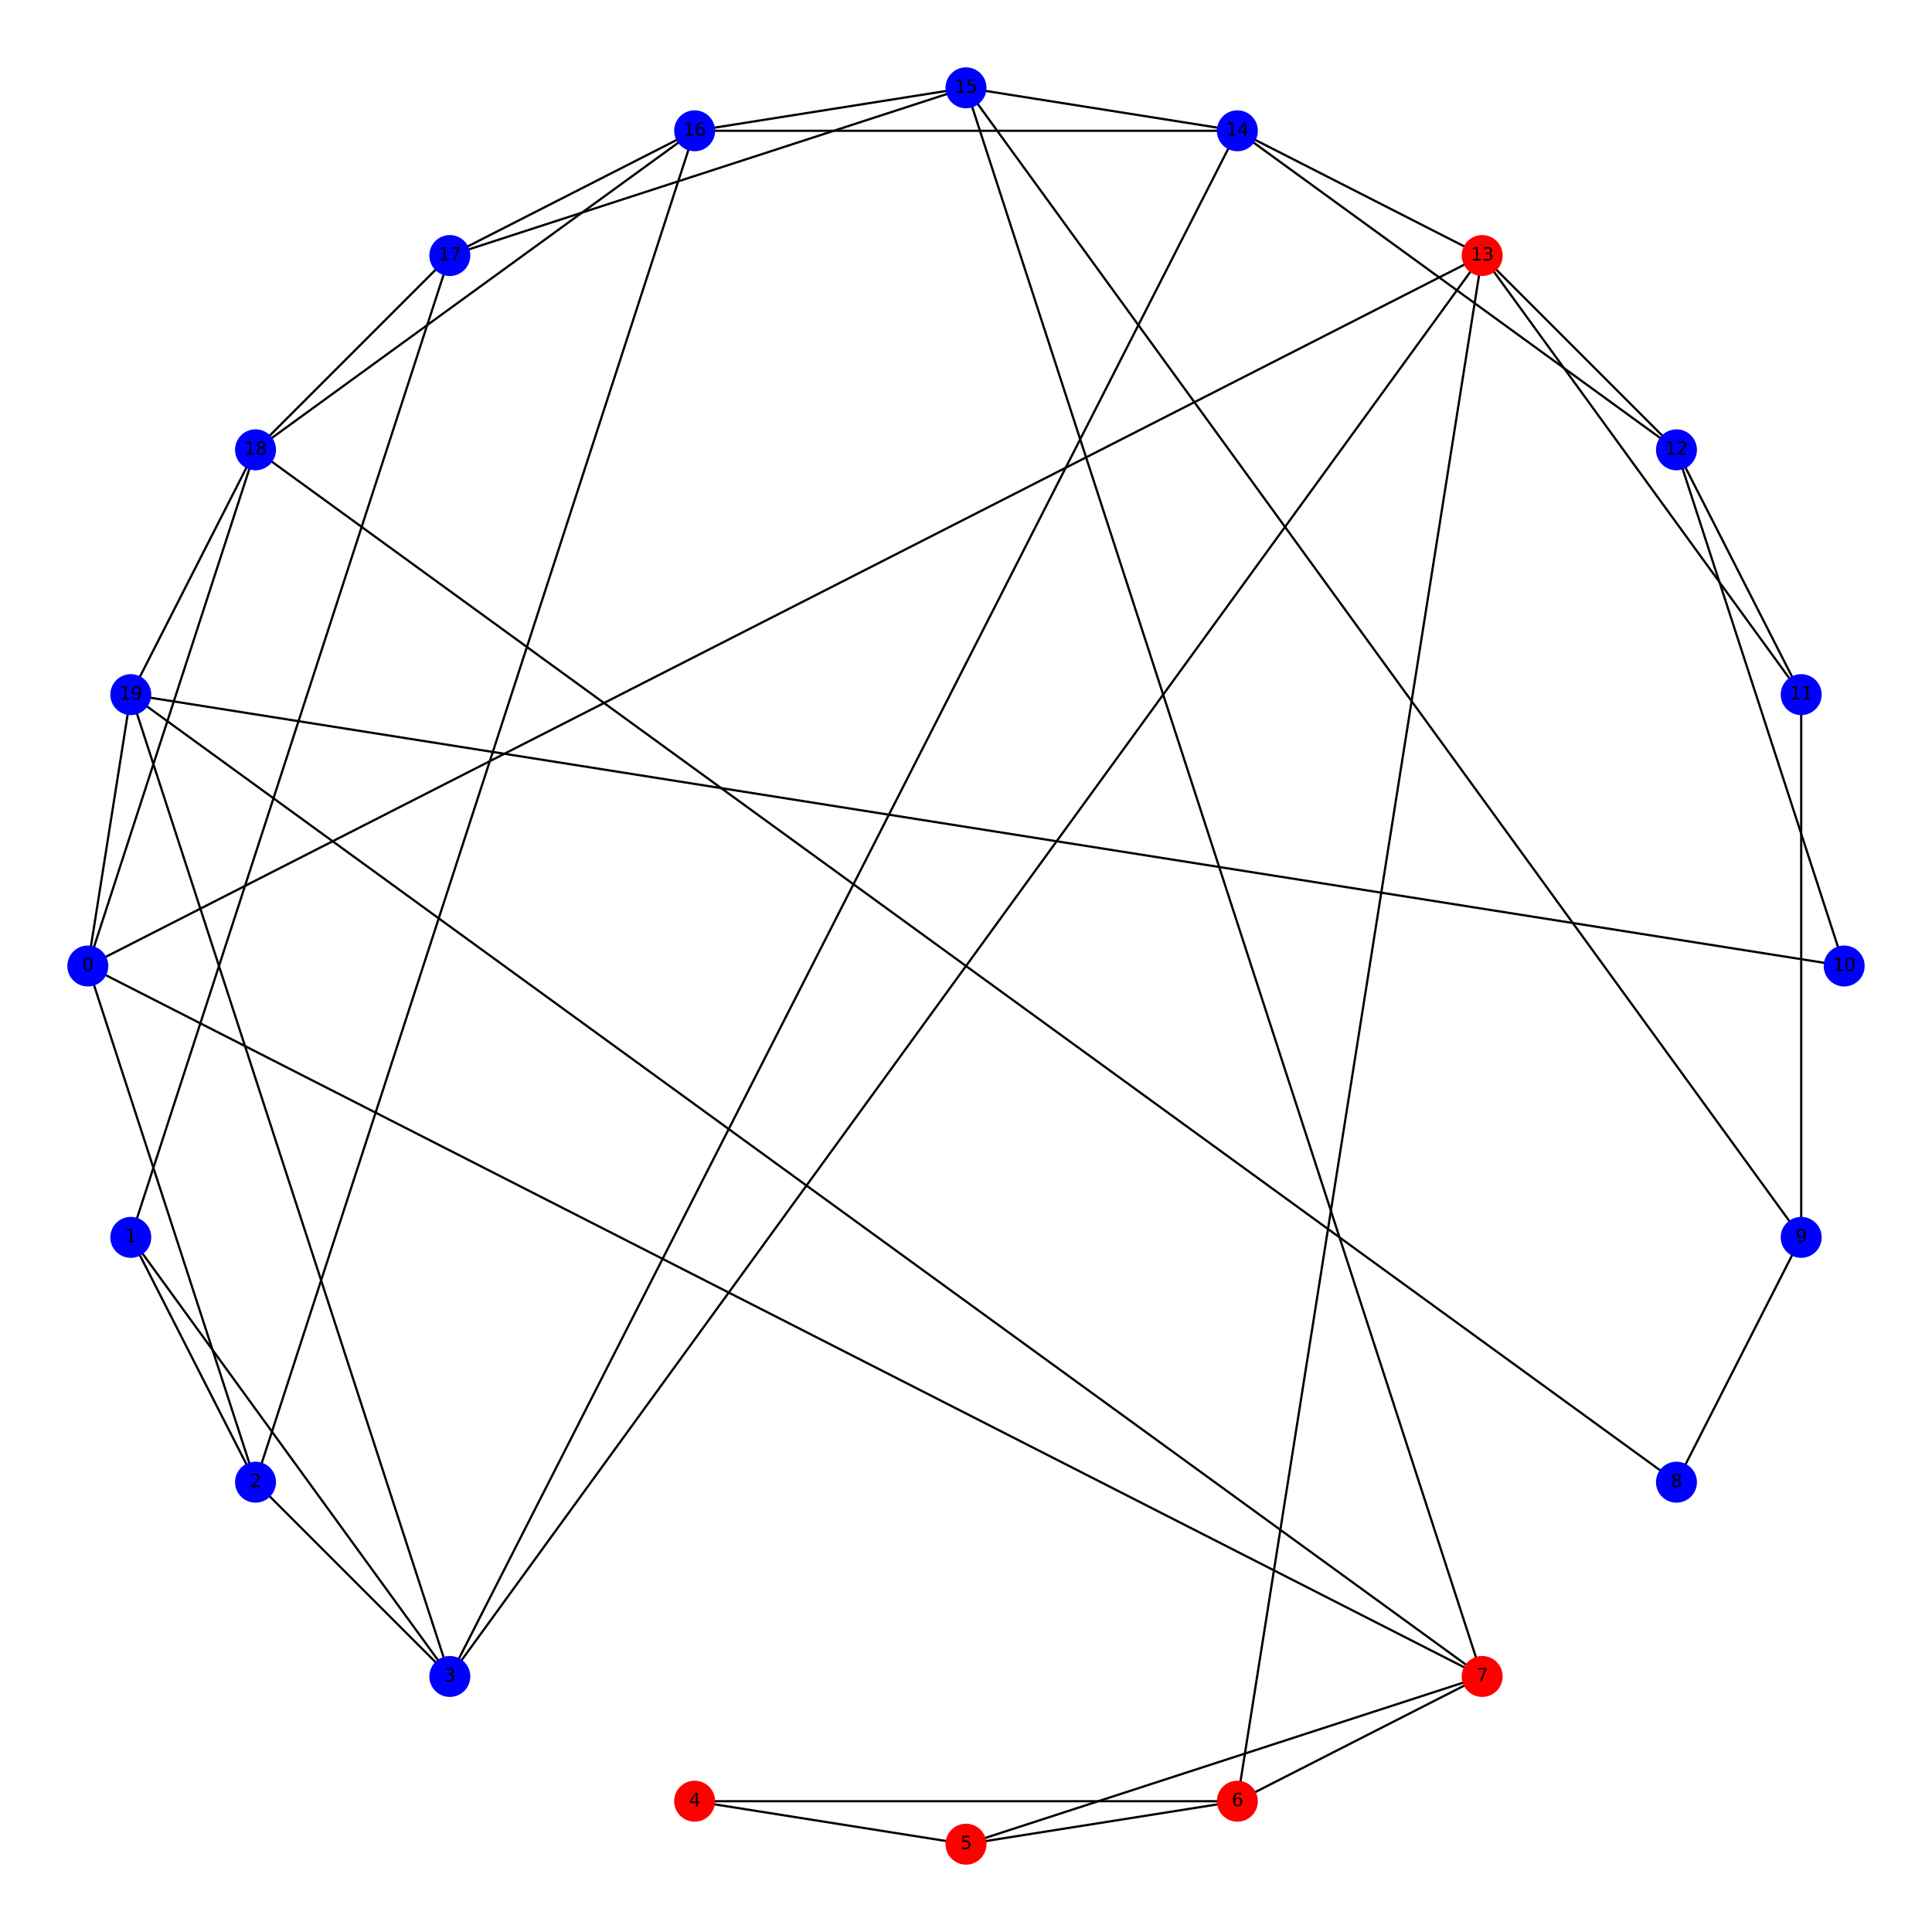 <svg xmlns="http://www.w3.org/2000/svg" xmlns:xlink="http://www.w3.org/1999/xlink" width="1152" height="1152" version="1.1" viewBox="0 0 864 864"><defs><style type="text/css">*{stroke-linecap:butt;stroke-linejoin:round}</style></defs><g id="figure_1"><g id="patch_1"><path d="M 0 864 L 864 864 L 864 0 L 0 0 z" style="fill:#fff"/></g><g id="axes_1"><g id="LineCollection_1"><path d="M 39.273 432 L 58.494 310.641" clip-path="url(#p10f782b23b)" style="fill:none;stroke:#000"/><path d="M 39.273 432 L 114.277 662.839" clip-path="url(#p10f782b23b)" style="fill:none;stroke:#000"/><path d="M 39.273 432 L 114.277 201.161" clip-path="url(#p10f782b23b)" style="fill:none;stroke:#000"/><path d="M 39.273 432 L 662.839 749.723" clip-path="url(#p10f782b23b)" style="fill:none;stroke:#000"/><path d="M 39.273 432 L 662.839 114.277" clip-path="url(#p10f782b23b)" style="fill:none;stroke:#000"/><path d="M 58.494 553.359 L 114.277 662.839" clip-path="url(#p10f782b23b)" style="fill:none;stroke:#000"/><path d="M 58.494 553.359 L 201.161 749.723" clip-path="url(#p10f782b23b)" style="fill:none;stroke:#000"/><path d="M 58.494 553.359 L 201.161 114.277" clip-path="url(#p10f782b23b)" style="fill:none;stroke:#000"/><path d="M 114.277 662.839 L 201.161 749.723" clip-path="url(#p10f782b23b)" style="fill:none;stroke:#000"/><path d="M 114.277 662.839 L 310.64 58.494" clip-path="url(#p10f782b23b)" style="fill:none;stroke:#000"/><path d="M 201.161 749.723 L 662.839 114.277" clip-path="url(#p10f782b23b)" style="fill:none;stroke:#000"/><path d="M 201.161 749.723 L 553.359 58.494" clip-path="url(#p10f782b23b)" style="fill:none;stroke:#000"/><path d="M 201.161 749.723 L 58.494 310.641" clip-path="url(#p10f782b23b)" style="fill:none;stroke:#000"/><path d="M 310.641 805.506 L 432 824.727" clip-path="url(#p10f782b23b)" style="fill:none;stroke:#000"/><path d="M 310.641 805.506 L 553.359 805.506" clip-path="url(#p10f782b23b)" style="fill:none;stroke:#000"/><path d="M 432 824.727 L 553.359 805.506" clip-path="url(#p10f782b23b)" style="fill:none;stroke:#000"/><path d="M 432 824.727 L 662.839 749.723" clip-path="url(#p10f782b23b)" style="fill:none;stroke:#000"/><path d="M 553.359 805.506 L 662.839 749.723" clip-path="url(#p10f782b23b)" style="fill:none;stroke:#000"/><path d="M 553.359 805.506 L 662.839 114.277" clip-path="url(#p10f782b23b)" style="fill:none;stroke:#000"/><path d="M 662.839 749.723 L 58.494 310.641" clip-path="url(#p10f782b23b)" style="fill:none;stroke:#000"/><path d="M 662.839 749.723 L 432 39.273" clip-path="url(#p10f782b23b)" style="fill:none;stroke:#000"/><path d="M 749.723 662.839 L 805.506 553.359" clip-path="url(#p10f782b23b)" style="fill:none;stroke:#000"/><path d="M 749.723 662.839 L 114.277 201.161" clip-path="url(#p10f782b23b)" style="fill:none;stroke:#000"/><path d="M 805.506 553.359 L 805.506 310.641" clip-path="url(#p10f782b23b)" style="fill:none;stroke:#000"/><path d="M 805.506 553.359 L 432 39.273" clip-path="url(#p10f782b23b)" style="fill:none;stroke:#000"/><path d="M 824.727 432 L 749.723 201.161" clip-path="url(#p10f782b23b)" style="fill:none;stroke:#000"/><path d="M 824.727 432 L 58.494 310.641" clip-path="url(#p10f782b23b)" style="fill:none;stroke:#000"/><path d="M 805.506 310.641 L 749.723 201.161" clip-path="url(#p10f782b23b)" style="fill:none;stroke:#000"/><path d="M 805.506 310.641 L 662.839 114.277" clip-path="url(#p10f782b23b)" style="fill:none;stroke:#000"/><path d="M 749.723 201.161 L 662.839 114.277" clip-path="url(#p10f782b23b)" style="fill:none;stroke:#000"/><path d="M 749.723 201.161 L 553.359 58.494" clip-path="url(#p10f782b23b)" style="fill:none;stroke:#000"/><path d="M 662.839 114.277 L 553.359 58.494" clip-path="url(#p10f782b23b)" style="fill:none;stroke:#000"/><path d="M 553.359 58.494 L 432 39.273" clip-path="url(#p10f782b23b)" style="fill:none;stroke:#000"/><path d="M 553.359 58.494 L 310.64 58.494" clip-path="url(#p10f782b23b)" style="fill:none;stroke:#000"/><path d="M 432 39.273 L 310.64 58.494" clip-path="url(#p10f782b23b)" style="fill:none;stroke:#000"/><path d="M 432 39.273 L 201.161 114.277" clip-path="url(#p10f782b23b)" style="fill:none;stroke:#000"/><path d="M 310.64 58.494 L 201.161 114.277" clip-path="url(#p10f782b23b)" style="fill:none;stroke:#000"/><path d="M 310.64 58.494 L 114.277 201.161" clip-path="url(#p10f782b23b)" style="fill:none;stroke:#000"/><path d="M 201.161 114.277 L 114.277 201.161" clip-path="url(#p10f782b23b)" style="fill:none;stroke:#000"/><path d="M 114.277 201.161 L 58.494 310.641" clip-path="url(#p10f782b23b)" style="fill:none;stroke:#000"/></g><g id="PathCollection_1"><defs><path id="C0_0_1c58ff8768" d="M 0 8.66 C 2.297 8.66 4.5 7.748 6.124 6.124 C 7.748 4.5 8.66 2.297 8.66 -0 C 8.66 -2.297 7.748 -4.5 6.124 -6.124 C 4.5 -7.748 2.297 -8.66 0 -8.66 C -2.297 -8.66 -4.5 -7.748 -6.124 -6.124 C -7.748 -4.5 -8.66 -2.297 -8.66 0 C -8.66 2.297 -7.748 4.5 -6.124 6.124 C -4.5 7.748 -2.297 8.66 0 8.66 z"/></defs><g clip-path="url(#p10f782b23b)"><use style="fill:#00f;stroke:#00f" x="39.273" y="432" xlink:href="#C0_0_1c58ff8768"/></g><g clip-path="url(#p10f782b23b)"><use style="fill:#00f;stroke:#00f" x="58.494" y="553.359" xlink:href="#C0_0_1c58ff8768"/></g><g clip-path="url(#p10f782b23b)"><use style="fill:#00f;stroke:#00f" x="114.277" y="662.839" xlink:href="#C0_0_1c58ff8768"/></g><g clip-path="url(#p10f782b23b)"><use style="fill:#00f;stroke:#00f" x="201.161" y="749.723" xlink:href="#C0_0_1c58ff8768"/></g><g clip-path="url(#p10f782b23b)"><use style="fill:red;stroke:red" x="310.641" y="805.506" xlink:href="#C0_0_1c58ff8768"/></g><g clip-path="url(#p10f782b23b)"><use style="fill:red;stroke:red" x="432" y="824.727" xlink:href="#C0_0_1c58ff8768"/></g><g clip-path="url(#p10f782b23b)"><use style="fill:red;stroke:red" x="553.359" y="805.506" xlink:href="#C0_0_1c58ff8768"/></g><g clip-path="url(#p10f782b23b)"><use style="fill:red;stroke:red" x="662.839" y="749.723" xlink:href="#C0_0_1c58ff8768"/></g><g clip-path="url(#p10f782b23b)"><use style="fill:#00f;stroke:#00f" x="749.723" y="662.839" xlink:href="#C0_0_1c58ff8768"/></g><g clip-path="url(#p10f782b23b)"><use style="fill:#00f;stroke:#00f" x="805.506" y="553.359" xlink:href="#C0_0_1c58ff8768"/></g><g clip-path="url(#p10f782b23b)"><use style="fill:#00f;stroke:#00f" x="824.727" y="432" xlink:href="#C0_0_1c58ff8768"/></g><g clip-path="url(#p10f782b23b)"><use style="fill:#00f;stroke:#00f" x="805.506" y="310.641" xlink:href="#C0_0_1c58ff8768"/></g><g clip-path="url(#p10f782b23b)"><use style="fill:#00f;stroke:#00f" x="749.723" y="201.161" xlink:href="#C0_0_1c58ff8768"/></g><g clip-path="url(#p10f782b23b)"><use style="fill:red;stroke:red" x="662.839" y="114.277" xlink:href="#C0_0_1c58ff8768"/></g><g clip-path="url(#p10f782b23b)"><use style="fill:#00f;stroke:#00f" x="553.359" y="58.494" xlink:href="#C0_0_1c58ff8768"/></g><g clip-path="url(#p10f782b23b)"><use style="fill:#00f;stroke:#00f" x="432" y="39.273" xlink:href="#C0_0_1c58ff8768"/></g><g clip-path="url(#p10f782b23b)"><use style="fill:#00f;stroke:#00f" x="310.64" y="58.494" xlink:href="#C0_0_1c58ff8768"/></g><g clip-path="url(#p10f782b23b)"><use style="fill:#00f;stroke:#00f" x="201.161" y="114.277" xlink:href="#C0_0_1c58ff8768"/></g><g clip-path="url(#p10f782b23b)"><use style="fill:#00f;stroke:#00f" x="114.277" y="201.161" xlink:href="#C0_0_1c58ff8768"/></g><g clip-path="url(#p10f782b23b)"><use style="fill:#00f;stroke:#00f" x="58.494" y="310.641" xlink:href="#C0_0_1c58ff8768"/></g></g><g id="text_1"><g clip-path="url(#p10f782b23b)"><g transform="translate(36.728 434.208)scale(0.08 -0.08)"><defs><path id="DejaVuSans-30" d="M 2034 4250 Q 1547 4250 1301 3770 Q 1056 3291 1056 2328 Q 1056 1369 1301 889 Q 1547 409 2034 409 Q 2525 409 2770 889 Q 3016 1369 3016 2328 Q 3016 3291 2770 3770 Q 2525 4250 2034 4250 z M 2034 4750 Q 2819 4750 3233 4129 Q 3647 3509 3647 2328 Q 3647 1150 3233 529 Q 2819 -91 2034 -91 Q 1250 -91 836 529 Q 422 1150 422 2328 Q 422 3509 836 4129 Q 1250 4750 2034 4750 z" transform="scale(0.016)"/></defs><use xlink:href="#DejaVuSans-30"/></g></g></g><g id="text_2"><g clip-path="url(#p10f782b23b)"><g transform="translate(55.949 555.567)scale(0.08 -0.08)"><defs><path id="DejaVuSans-31" d="M 794 531 L 1825 531 L 1825 4091 L 703 3866 L 703 4441 L 1819 4666 L 2450 4666 L 2450 531 L 3481 531 L 3481 0 L 794 0 L 794 531 z" transform="scale(0.016)"/></defs><use xlink:href="#DejaVuSans-31"/></g></g></g><g id="text_3"><g clip-path="url(#p10f782b23b)"><g transform="translate(111.732 665.047)scale(0.08 -0.08)"><defs><path id="DejaVuSans-32" d="M 1228 531 L 3431 531 L 3431 0 L 469 0 L 469 531 Q 828 903 1448 1529 Q 2069 2156 2228 2338 Q 2531 2678 2651 2914 Q 2772 3150 2772 3378 Q 2772 3750 2511 3984 Q 2250 4219 1831 4219 Q 1534 4219 1204 4116 Q 875 4013 500 3803 L 500 4441 Q 881 4594 1212 4672 Q 1544 4750 1819 4750 Q 2544 4750 2975 4387 Q 3406 4025 3406 3419 Q 3406 3131 3298 2873 Q 3191 2616 2906 2266 Q 2828 2175 2409 1742 Q 1991 1309 1228 531 z" transform="scale(0.016)"/></defs><use xlink:href="#DejaVuSans-32"/></g></g></g><g id="text_4"><g clip-path="url(#p10f782b23b)"><g transform="translate(198.616 751.931)scale(0.08 -0.08)"><defs><path id="DejaVuSans-33" d="M 2597 2516 Q 3050 2419 3304 2112 Q 3559 1806 3559 1356 Q 3559 666 3084 287 Q 2609 -91 1734 -91 Q 1441 -91 1130 -33 Q 819 25 488 141 L 488 750 Q 750 597 1062 519 Q 1375 441 1716 441 Q 2309 441 2620 675 Q 2931 909 2931 1356 Q 2931 1769 2642 2001 Q 2353 2234 1838 2234 L 1294 2234 L 1294 2753 L 1863 2753 Q 2328 2753 2575 2939 Q 2822 3125 2822 3475 Q 2822 3834 2567 4026 Q 2313 4219 1838 4219 Q 1578 4219 1281 4162 Q 984 4106 628 3988 L 628 4550 Q 988 4650 1302 4700 Q 1616 4750 1894 4750 Q 2613 4750 3031 4423 Q 3450 4097 3450 3541 Q 3450 3153 3228 2886 Q 3006 2619 2597 2516 z" transform="scale(0.016)"/></defs><use xlink:href="#DejaVuSans-33"/></g></g></g><g id="text_5"><g clip-path="url(#p10f782b23b)"><g transform="translate(308.096 807.713)scale(0.08 -0.08)"><defs><path id="DejaVuSans-34" d="M 2419 4116 L 825 1625 L 2419 1625 L 2419 4116 z M 2253 4666 L 3047 4666 L 3047 1625 L 3713 1625 L 3713 1100 L 3047 1100 L 3047 0 L 2419 0 L 2419 1100 L 313 1100 L 313 1709 L 2253 4666 z" transform="scale(0.016)"/></defs><use xlink:href="#DejaVuSans-34"/></g></g></g><g id="text_6"><g clip-path="url(#p10f782b23b)"><g transform="translate(429.455 826.935)scale(0.08 -0.08)"><defs><path id="DejaVuSans-35" d="M 691 4666 L 3169 4666 L 3169 4134 L 1269 4134 L 1269 2991 Q 1406 3038 1543 3061 Q 1681 3084 1819 3084 Q 2600 3084 3056 2656 Q 3513 2228 3513 1497 Q 3513 744 3044 326 Q 2575 -91 1722 -91 Q 1428 -91 1123 -41 Q 819 9 494 109 L 494 744 Q 775 591 1075 516 Q 1375 441 1709 441 Q 2250 441 2565 725 Q 2881 1009 2881 1497 Q 2881 1984 2565 2268 Q 2250 2553 1709 2553 Q 1456 2553 1204 2497 Q 953 2441 691 2322 L 691 4666 z" transform="scale(0.016)"/></defs><use xlink:href="#DejaVuSans-35"/></g></g></g><g id="text_7"><g clip-path="url(#p10f782b23b)"><g transform="translate(550.814 807.713)scale(0.08 -0.08)"><defs><path id="DejaVuSans-36" d="M 2113 2584 Q 1688 2584 1439 2293 Q 1191 2003 1191 1497 Q 1191 994 1439 701 Q 1688 409 2113 409 Q 2538 409 2786 701 Q 3034 994 3034 1497 Q 3034 2003 2786 2293 Q 2538 2584 2113 2584 z M 3366 4563 L 3366 3988 Q 3128 4100 2886 4159 Q 2644 4219 2406 4219 Q 1781 4219 1451 3797 Q 1122 3375 1075 2522 Q 1259 2794 1537 2939 Q 1816 3084 2150 3084 Q 2853 3084 3261 2657 Q 3669 2231 3669 1497 Q 3669 778 3244 343 Q 2819 -91 2113 -91 Q 1303 -91 875 529 Q 447 1150 447 2328 Q 447 3434 972 4092 Q 1497 4750 2381 4750 Q 2619 4750 2861 4703 Q 3103 4656 3366 4563 z" transform="scale(0.016)"/></defs><use xlink:href="#DejaVuSans-36"/></g></g></g><g id="text_8"><g clip-path="url(#p10f782b23b)"><g transform="translate(660.294 751.93)scale(0.08 -0.08)"><defs><path id="DejaVuSans-37" d="M 525 4666 L 3525 4666 L 3525 4397 L 1831 0 L 1172 0 L 2766 4134 L 525 4134 L 525 4666 z" transform="scale(0.016)"/></defs><use xlink:href="#DejaVuSans-37"/></g></g></g><g id="text_9"><g clip-path="url(#p10f782b23b)"><g transform="translate(747.178 665.047)scale(0.08 -0.08)"><defs><path id="DejaVuSans-38" d="M 2034 2216 Q 1584 2216 1326 1975 Q 1069 1734 1069 1313 Q 1069 891 1326 650 Q 1584 409 2034 409 Q 2484 409 2743 651 Q 3003 894 3003 1313 Q 3003 1734 2745 1975 Q 2488 2216 2034 2216 z M 1403 2484 Q 997 2584 770 2862 Q 544 3141 544 3541 Q 544 4100 942 4425 Q 1341 4750 2034 4750 Q 2731 4750 3128 4425 Q 3525 4100 3525 3541 Q 3525 3141 3298 2862 Q 3072 2584 2669 2484 Q 3125 2378 3379 2068 Q 3634 1759 3634 1313 Q 3634 634 3220 271 Q 2806 -91 2034 -91 Q 1263 -91 848 271 Q 434 634 434 1313 Q 434 1759 690 2068 Q 947 2378 1403 2484 z M 1172 3481 Q 1172 3119 1398 2916 Q 1625 2713 2034 2713 Q 2441 2713 2670 2916 Q 2900 3119 2900 3481 Q 2900 3844 2670 4047 Q 2441 4250 2034 4250 Q 1625 4250 1398 4047 Q 1172 3844 1172 3481 z" transform="scale(0.016)"/></defs><use xlink:href="#DejaVuSans-38"/></g></g></g><g id="text_10"><g clip-path="url(#p10f782b23b)"><g transform="translate(802.961 555.567)scale(0.08 -0.08)"><defs><path id="DejaVuSans-39" d="M 703 97 L 703 672 Q 941 559 1184 500 Q 1428 441 1663 441 Q 2288 441 2617 861 Q 2947 1281 2994 2138 Q 2813 1869 2534 1725 Q 2256 1581 1919 1581 Q 1219 1581 811 2004 Q 403 2428 403 3163 Q 403 3881 828 4315 Q 1253 4750 1959 4750 Q 2769 4750 3195 4129 Q 3622 3509 3622 2328 Q 3622 1225 3098 567 Q 2575 -91 1691 -91 Q 1453 -91 1209 -44 Q 966 3 703 97 z M 1959 2075 Q 2384 2075 2632 2365 Q 2881 2656 2881 3163 Q 2881 3666 2632 3958 Q 2384 4250 1959 4250 Q 1534 4250 1286 3958 Q 1038 3666 1038 3163 Q 1038 2656 1286 2365 Q 1534 2075 1959 2075 z" transform="scale(0.016)"/></defs><use xlink:href="#DejaVuSans-39"/></g></g></g><g id="text_11"><g clip-path="url(#p10f782b23b)"><g transform="translate(819.637 434.207)scale(0.08 -0.08)"><use xlink:href="#DejaVuSans-31"/><use x="63.623" xlink:href="#DejaVuSans-30"/></g></g></g><g id="text_12"><g clip-path="url(#p10f782b23b)"><g transform="translate(800.416 312.848)scale(0.08 -0.08)"><use xlink:href="#DejaVuSans-31"/><use x="63.623" xlink:href="#DejaVuSans-31"/></g></g></g><g id="text_13"><g clip-path="url(#p10f782b23b)"><g transform="translate(744.633 203.368)scale(0.08 -0.08)"><use xlink:href="#DejaVuSans-31"/><use x="63.623" xlink:href="#DejaVuSans-32"/></g></g></g><g id="text_14"><g clip-path="url(#p10f782b23b)"><g transform="translate(657.749 116.484)scale(0.08 -0.08)"><use xlink:href="#DejaVuSans-31"/><use x="63.623" xlink:href="#DejaVuSans-33"/></g></g></g><g id="text_15"><g clip-path="url(#p10f782b23b)"><g transform="translate(548.269 60.702)scale(0.08 -0.08)"><use xlink:href="#DejaVuSans-31"/><use x="63.623" xlink:href="#DejaVuSans-34"/></g></g></g><g id="text_16"><g clip-path="url(#p10f782b23b)"><g transform="translate(426.91 41.48)scale(0.08 -0.08)"><use xlink:href="#DejaVuSans-31"/><use x="63.623" xlink:href="#DejaVuSans-35"/></g></g></g><g id="text_17"><g clip-path="url(#p10f782b23b)"><g transform="translate(305.55 60.702)scale(0.08 -0.08)"><use xlink:href="#DejaVuSans-31"/><use x="63.623" xlink:href="#DejaVuSans-36"/></g></g></g><g id="text_18"><g clip-path="url(#p10f782b23b)"><g transform="translate(196.071 116.484)scale(0.08 -0.08)"><use xlink:href="#DejaVuSans-31"/><use x="63.623" xlink:href="#DejaVuSans-37"/></g></g></g><g id="text_19"><g clip-path="url(#p10f782b23b)"><g transform="translate(109.187 203.368)scale(0.08 -0.08)"><use xlink:href="#DejaVuSans-31"/><use x="63.623" xlink:href="#DejaVuSans-38"/></g></g></g><g id="text_20"><g clip-path="url(#p10f782b23b)"><g transform="translate(53.404 312.848)scale(0.08 -0.08)"><use xlink:href="#DejaVuSans-31"/><use x="63.623" xlink:href="#DejaVuSans-39"/></g></g></g></g></g><defs><clipPath id="p10f782b23b"><rect width="864" height="864" x="0" y="0"/></clipPath></defs></svg>